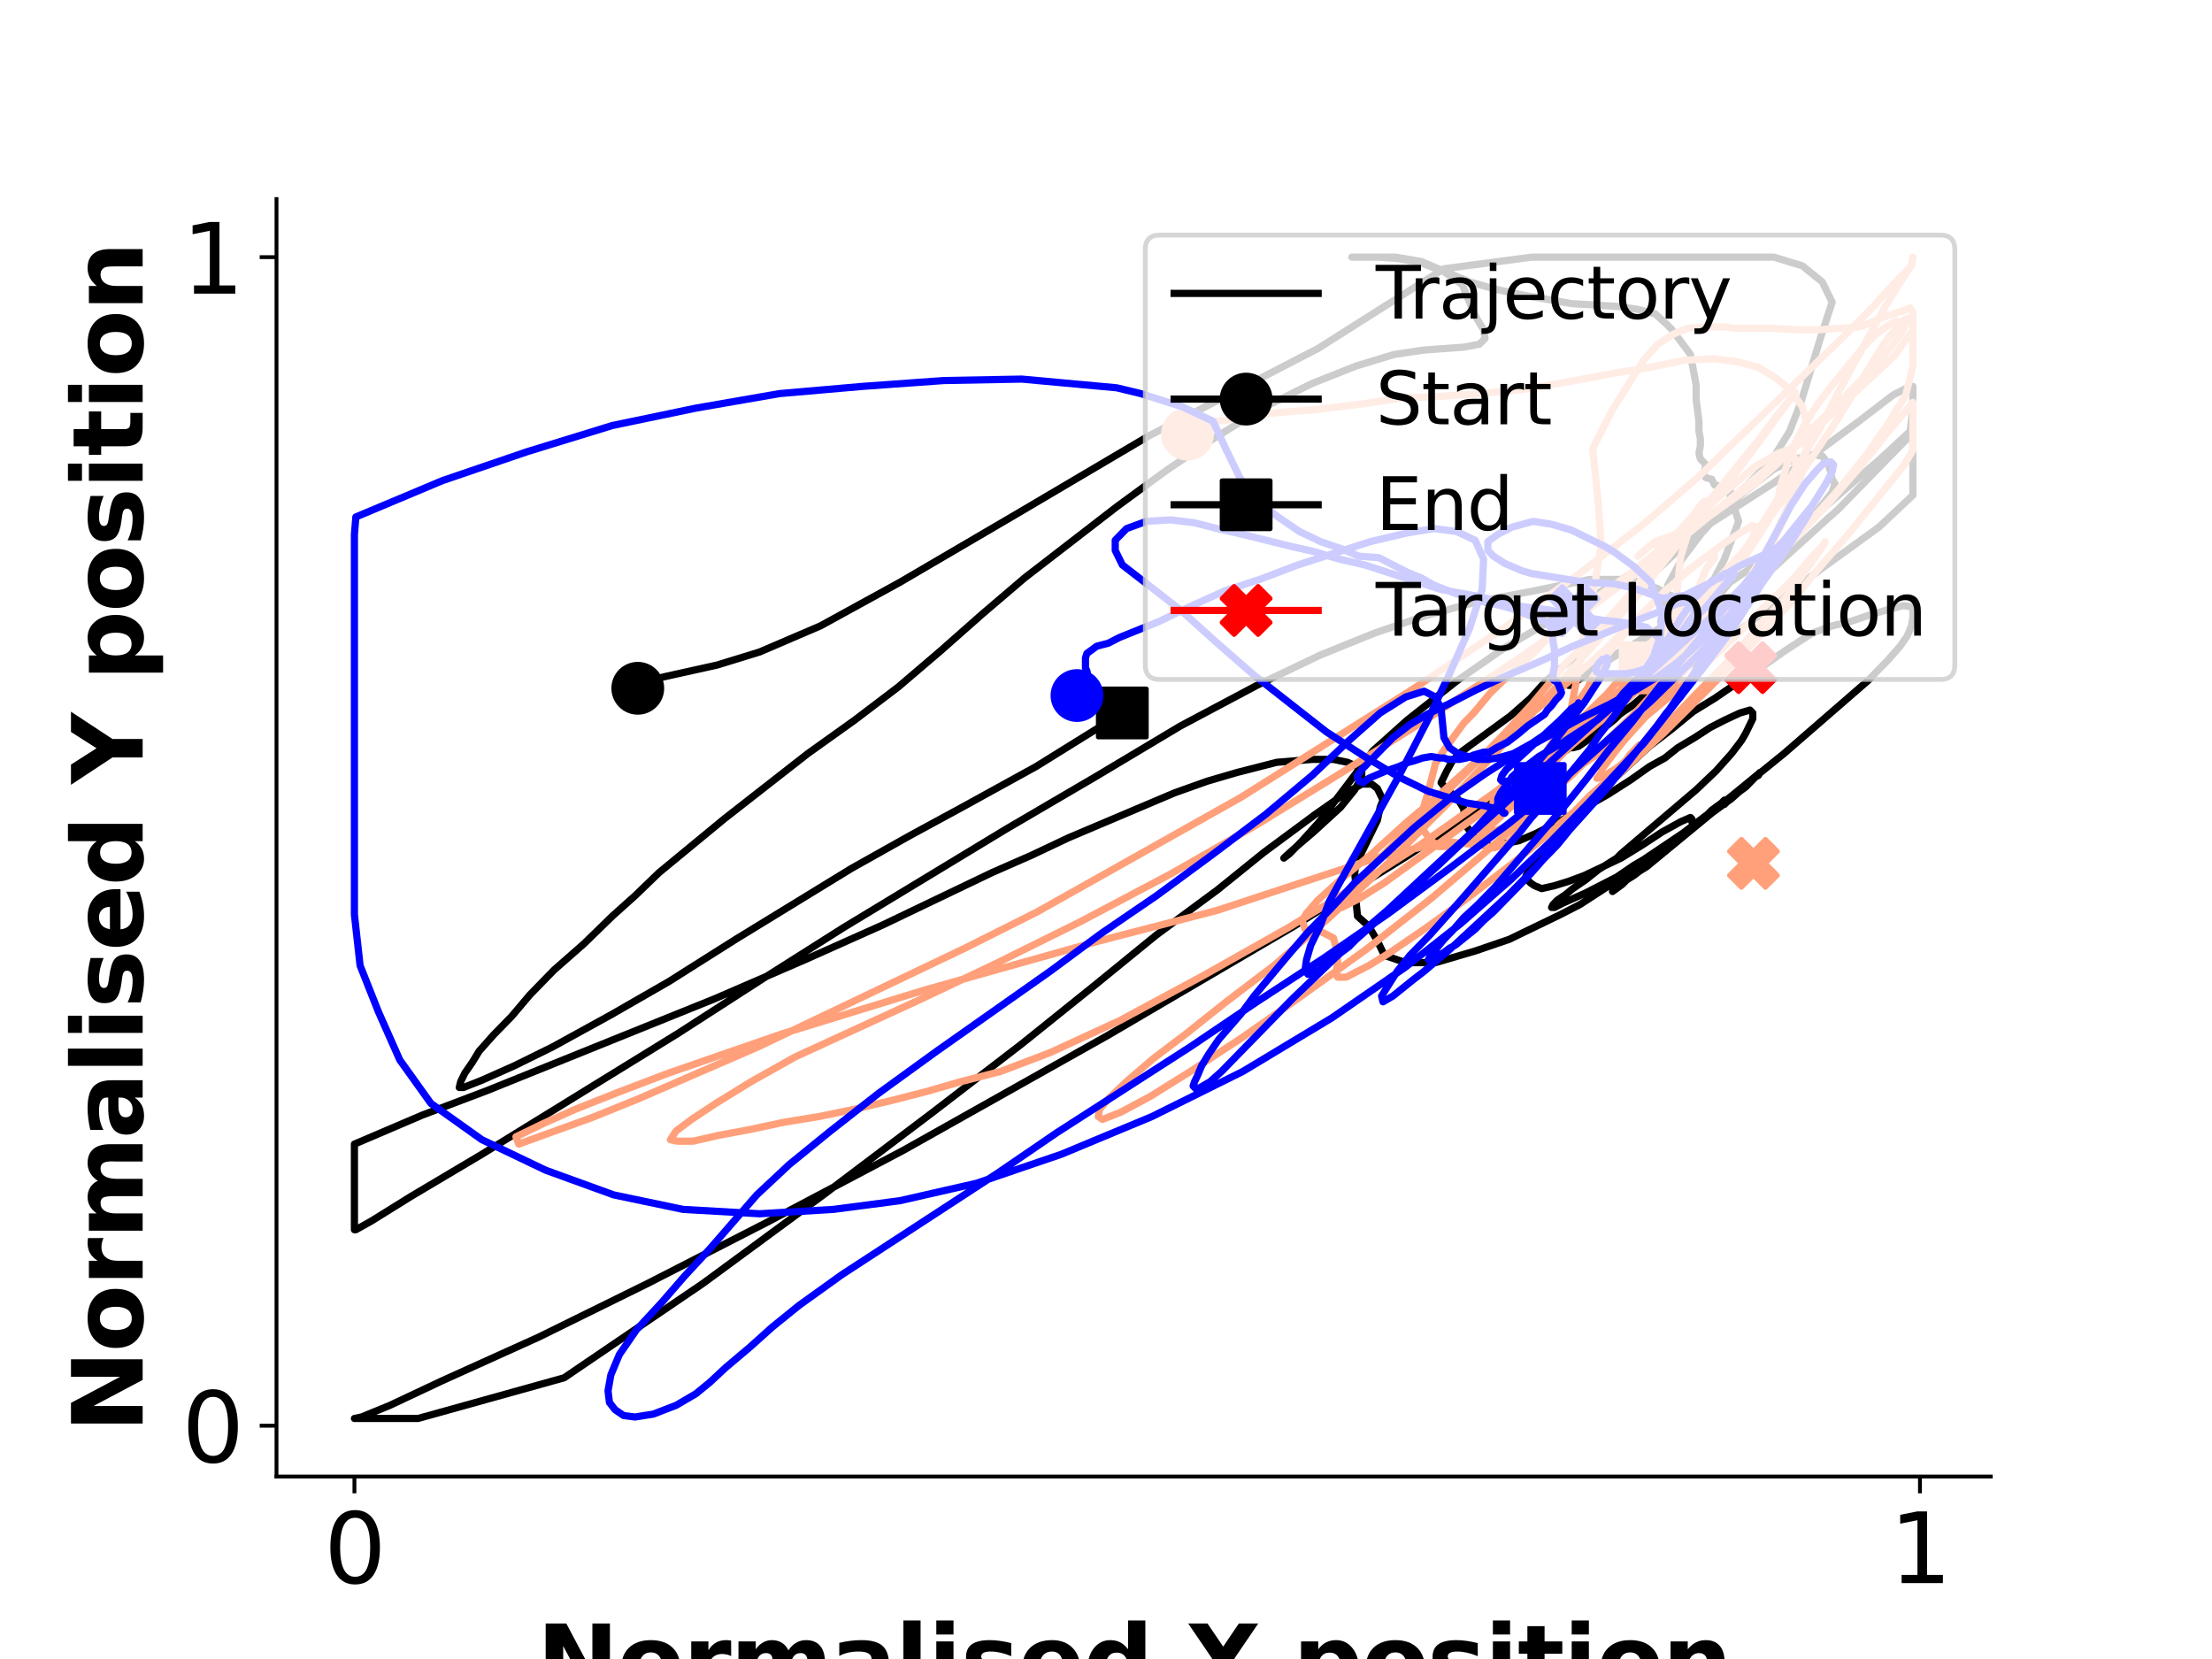 <?xml version="1.0" encoding="utf-8" standalone="no"?>
<!DOCTYPE svg PUBLIC "-//W3C//DTD SVG 1.1//EN"
  "http://www.w3.org/Graphics/SVG/1.1/DTD/svg11.dtd">
<svg xmlns:xlink="http://www.w3.org/1999/xlink" width="460.8pt" height="345.6pt" viewBox="0 0 460.8 345.6" xmlns="http://www.w3.org/2000/svg" version="1.1">
 <defs>
  <style type="text/css">*{stroke-linejoin: round; stroke-linecap: butt}</style>
 </defs>
 <g id="figure_1">
  <g id="patch_1">
   <path d="M 0 345.6 
L 460.8 345.6 
L 460.8 0 
L 0 0 
z
" style="fill: #ffffff"/>
  </g>
  <g id="axes_1">
   <g id="patch_2">
    <path d="M 57.6 307.584 
L 414.72 307.584 
L 414.72 41.472 
L 57.6 41.472 
z
" style="fill: #ffffff"/>
   </g>
   <g id="matplotlib.axis_1">
    <g id="xtick_1">
     <g id="line2d_1">
      <defs>
       <path id="m8040beadb5" d="M 0 0 
L 0 3.5 
" style="stroke: #000000; stroke-width: 0.8"/>
      </defs>
      <g>
       <use xlink:href="#m8040beadb5" x="73.833" y="307.584" style="stroke: #000000; stroke-width: 0.8"/>
      </g>
     </g>
     <g id="text_1">
      <!-- 0 -->
      <g transform="translate(67.47 329.781)scale(0.2 -0.2)">
       <defs>
        <path id="DejaVuSans-30" d="M 2034 4250 
Q 1547 4250 1301 3770 
Q 1056 3291 1056 2328 
Q 1056 1369 1301 889 
Q 1547 409 2034 409 
Q 2525 409 2770 889 
Q 3016 1369 3016 2328 
Q 3016 3291 2770 3770 
Q 2525 4250 2034 4250 
z
M 2034 4750 
Q 2819 4750 3233 4129 
Q 3647 3509 3647 2328 
Q 3647 1150 3233 529 
Q 2819 -91 2034 -91 
Q 1250 -91 836 529 
Q 422 1150 422 2328 
Q 422 3509 836 4129 
Q 1250 4750 2034 4750 
z
" transform="scale(0.016)"/>
       </defs>
       <use xlink:href="#DejaVuSans-30"/>
      </g>
     </g>
    </g>
    <g id="xtick_2">
     <g id="line2d_2">
      <g>
       <use xlink:href="#m8040beadb5" x="399.963" y="307.584" style="stroke: #000000; stroke-width: 0.8"/>
      </g>
     </g>
     <g id="text_2">
      <!-- 1 -->
      <g transform="translate(393.6 329.781)scale(0.2 -0.2)">
       <defs>
        <path id="DejaVuSans-31" d="M 794 531 
L 1825 531 
L 1825 4091 
L 703 3866 
L 703 4441 
L 1819 4666 
L 2450 4666 
L 2450 531 
L 3481 531 
L 3481 0 
L 794 0 
L 794 531 
z
" transform="scale(0.016)"/>
       </defs>
       <use xlink:href="#DejaVuSans-31"/>
      </g>
     </g>
    </g>
    <g id="text_3">
     <!-- Normalised X position -->
     <g transform="translate(111.796 353.137)scale(0.2 -0.2)">
      <defs>
       <path id="DejaVuSans-Bold-4e" d="M 588 4666 
L 1931 4666 
L 3628 1466 
L 3628 4666 
L 4769 4666 
L 4769 0 
L 3425 0 
L 1728 3200 
L 1728 0 
L 588 0 
L 588 4666 
z
" transform="scale(0.016)"/>
       <path id="DejaVuSans-Bold-6f" d="M 2203 2784 
Q 1831 2784 1636 2517 
Q 1441 2250 1441 1747 
Q 1441 1244 1636 976 
Q 1831 709 2203 709 
Q 2569 709 2762 976 
Q 2956 1244 2956 1747 
Q 2956 2250 2762 2517 
Q 2569 2784 2203 2784 
z
M 2203 3584 
Q 3106 3584 3614 3096 
Q 4122 2609 4122 1747 
Q 4122 884 3614 396 
Q 3106 -91 2203 -91 
Q 1297 -91 786 396 
Q 275 884 275 1747 
Q 275 2609 786 3096 
Q 1297 3584 2203 3584 
z
" transform="scale(0.016)"/>
       <path id="DejaVuSans-Bold-72" d="M 3138 2547 
Q 2991 2616 2845 2648 
Q 2700 2681 2553 2681 
Q 2122 2681 1889 2404 
Q 1656 2128 1656 1613 
L 1656 0 
L 538 0 
L 538 3500 
L 1656 3500 
L 1656 2925 
Q 1872 3269 2151 3426 
Q 2431 3584 2822 3584 
Q 2878 3584 2943 3579 
Q 3009 3575 3134 3559 
L 3138 2547 
z
" transform="scale(0.016)"/>
       <path id="DejaVuSans-Bold-6d" d="M 3781 2919 
Q 3994 3244 4286 3414 
Q 4578 3584 4928 3584 
Q 5531 3584 5847 3212 
Q 6163 2841 6163 2131 
L 6163 0 
L 5038 0 
L 5038 1825 
Q 5041 1866 5042 1909 
Q 5044 1953 5044 2034 
Q 5044 2406 4934 2573 
Q 4825 2741 4581 2741 
Q 4263 2741 4089 2478 
Q 3916 2216 3909 1719 
L 3909 0 
L 2784 0 
L 2784 1825 
Q 2784 2406 2684 2573 
Q 2584 2741 2328 2741 
Q 2006 2741 1831 2477 
Q 1656 2213 1656 1722 
L 1656 0 
L 531 0 
L 531 3500 
L 1656 3500 
L 1656 2988 
Q 1863 3284 2130 3434 
Q 2397 3584 2719 3584 
Q 3081 3584 3359 3409 
Q 3638 3234 3781 2919 
z
" transform="scale(0.016)"/>
       <path id="DejaVuSans-Bold-61" d="M 2106 1575 
Q 1756 1575 1579 1456 
Q 1403 1338 1403 1106 
Q 1403 894 1545 773 
Q 1688 653 1941 653 
Q 2256 653 2472 879 
Q 2688 1106 2688 1447 
L 2688 1575 
L 2106 1575 
z
M 3816 1997 
L 3816 0 
L 2688 0 
L 2688 519 
Q 2463 200 2181 54 
Q 1900 -91 1497 -91 
Q 953 -91 614 226 
Q 275 544 275 1050 
Q 275 1666 698 1953 
Q 1122 2241 2028 2241 
L 2688 2241 
L 2688 2328 
Q 2688 2594 2478 2717 
Q 2269 2841 1825 2841 
Q 1466 2841 1156 2769 
Q 847 2697 581 2553 
L 581 3406 
Q 941 3494 1303 3539 
Q 1666 3584 2028 3584 
Q 2975 3584 3395 3211 
Q 3816 2838 3816 1997 
z
" transform="scale(0.016)"/>
       <path id="DejaVuSans-Bold-6c" d="M 538 4863 
L 1656 4863 
L 1656 0 
L 538 0 
L 538 4863 
z
" transform="scale(0.016)"/>
       <path id="DejaVuSans-Bold-69" d="M 538 3500 
L 1656 3500 
L 1656 0 
L 538 0 
L 538 3500 
z
M 538 4863 
L 1656 4863 
L 1656 3950 
L 538 3950 
L 538 4863 
z
" transform="scale(0.016)"/>
       <path id="DejaVuSans-Bold-73" d="M 3272 3391 
L 3272 2541 
Q 2913 2691 2578 2766 
Q 2244 2841 1947 2841 
Q 1628 2841 1473 2761 
Q 1319 2681 1319 2516 
Q 1319 2381 1436 2309 
Q 1553 2238 1856 2203 
L 2053 2175 
Q 2913 2066 3209 1816 
Q 3506 1566 3506 1031 
Q 3506 472 3093 190 
Q 2681 -91 1863 -91 
Q 1516 -91 1145 -36 
Q 775 19 384 128 
L 384 978 
Q 719 816 1070 734 
Q 1422 653 1784 653 
Q 2113 653 2278 743 
Q 2444 834 2444 1013 
Q 2444 1163 2330 1236 
Q 2216 1309 1875 1350 
L 1678 1375 
Q 931 1469 631 1722 
Q 331 1975 331 2491 
Q 331 3047 712 3315 
Q 1094 3584 1881 3584 
Q 2191 3584 2531 3537 
Q 2872 3491 3272 3391 
z
" transform="scale(0.016)"/>
       <path id="DejaVuSans-Bold-65" d="M 4031 1759 
L 4031 1441 
L 1416 1441 
Q 1456 1047 1700 850 
Q 1944 653 2381 653 
Q 2734 653 3104 758 
Q 3475 863 3866 1075 
L 3866 213 
Q 3469 63 3072 -14 
Q 2675 -91 2278 -91 
Q 1328 -91 801 392 
Q 275 875 275 1747 
Q 275 2603 792 3093 
Q 1309 3584 2216 3584 
Q 3041 3584 3536 3087 
Q 4031 2591 4031 1759 
z
M 2881 2131 
Q 2881 2450 2695 2645 
Q 2509 2841 2209 2841 
Q 1884 2841 1681 2658 
Q 1478 2475 1428 2131 
L 2881 2131 
z
" transform="scale(0.016)"/>
       <path id="DejaVuSans-Bold-64" d="M 2919 2988 
L 2919 4863 
L 4044 4863 
L 4044 0 
L 2919 0 
L 2919 506 
Q 2688 197 2409 53 
Q 2131 -91 1766 -91 
Q 1119 -91 703 423 
Q 288 938 288 1747 
Q 288 2556 703 3070 
Q 1119 3584 1766 3584 
Q 2128 3584 2408 3439 
Q 2688 3294 2919 2988 
z
M 2181 722 
Q 2541 722 2730 984 
Q 2919 1247 2919 1747 
Q 2919 2247 2730 2509 
Q 2541 2772 2181 2772 
Q 1825 2772 1636 2509 
Q 1447 2247 1447 1747 
Q 1447 1247 1636 984 
Q 1825 722 2181 722 
z
" transform="scale(0.016)"/>
       <path id="DejaVuSans-Bold-20" transform="scale(0.016)"/>
       <path id="DejaVuSans-Bold-58" d="M 3188 2381 
L 4806 0 
L 3553 0 
L 2463 1594 
L 1381 0 
L 122 0 
L 1741 2381 
L 184 4666 
L 1441 4666 
L 2463 3163 
L 3481 4666 
L 4744 4666 
L 3188 2381 
z
" transform="scale(0.016)"/>
       <path id="DejaVuSans-Bold-70" d="M 1656 506 
L 1656 -1331 
L 538 -1331 
L 538 3500 
L 1656 3500 
L 1656 2988 
Q 1888 3294 2169 3439 
Q 2450 3584 2816 3584 
Q 3463 3584 3878 3070 
Q 4294 2556 4294 1747 
Q 4294 938 3878 423 
Q 3463 -91 2816 -91 
Q 2450 -91 2169 54 
Q 1888 200 1656 506 
z
M 2400 2772 
Q 2041 2772 1848 2508 
Q 1656 2244 1656 1747 
Q 1656 1250 1848 986 
Q 2041 722 2400 722 
Q 2759 722 2948 984 
Q 3138 1247 3138 1747 
Q 3138 2247 2948 2509 
Q 2759 2772 2400 2772 
z
" transform="scale(0.016)"/>
       <path id="DejaVuSans-Bold-74" d="M 1759 4494 
L 1759 3500 
L 2913 3500 
L 2913 2700 
L 1759 2700 
L 1759 1216 
Q 1759 972 1856 886 
Q 1953 800 2241 800 
L 2816 800 
L 2816 0 
L 1856 0 
Q 1194 0 917 276 
Q 641 553 641 1216 
L 641 2700 
L 84 2700 
L 84 3500 
L 641 3500 
L 641 4494 
L 1759 4494 
z
" transform="scale(0.016)"/>
       <path id="DejaVuSans-Bold-6e" d="M 4056 2131 
L 4056 0 
L 2931 0 
L 2931 347 
L 2931 1631 
Q 2931 2084 2911 2256 
Q 2891 2428 2841 2509 
Q 2775 2619 2662 2680 
Q 2550 2741 2406 2741 
Q 2056 2741 1856 2470 
Q 1656 2200 1656 1722 
L 1656 0 
L 538 0 
L 538 3500 
L 1656 3500 
L 1656 2988 
Q 1909 3294 2193 3439 
Q 2478 3584 2822 3584 
Q 3428 3584 3742 3212 
Q 4056 2841 4056 2131 
z
" transform="scale(0.016)"/>
      </defs>
      <use xlink:href="#DejaVuSans-Bold-4e"/>
      <use xlink:href="#DejaVuSans-Bold-6f" x="83.691"/>
      <use xlink:href="#DejaVuSans-Bold-72" x="152.393"/>
      <use xlink:href="#DejaVuSans-Bold-6d" x="201.709"/>
      <use xlink:href="#DejaVuSans-Bold-61" x="305.908"/>
      <use xlink:href="#DejaVuSans-Bold-6c" x="373.389"/>
      <use xlink:href="#DejaVuSans-Bold-69" x="407.666"/>
      <use xlink:href="#DejaVuSans-Bold-73" x="441.943"/>
      <use xlink:href="#DejaVuSans-Bold-65" x="501.465"/>
      <use xlink:href="#DejaVuSans-Bold-64" x="569.287"/>
      <use xlink:href="#DejaVuSans-Bold-20" x="640.869"/>
      <use xlink:href="#DejaVuSans-Bold-58" x="675.684"/>
      <use xlink:href="#DejaVuSans-Bold-20" x="752.783"/>
      <use xlink:href="#DejaVuSans-Bold-70" x="787.598"/>
      <use xlink:href="#DejaVuSans-Bold-6f" x="859.18"/>
      <use xlink:href="#DejaVuSans-Bold-73" x="927.881"/>
      <use xlink:href="#DejaVuSans-Bold-69" x="987.402"/>
      <use xlink:href="#DejaVuSans-Bold-74" x="1021.68"/>
      <use xlink:href="#DejaVuSans-Bold-69" x="1069.482"/>
      <use xlink:href="#DejaVuSans-Bold-6f" x="1103.76"/>
      <use xlink:href="#DejaVuSans-Bold-6e" x="1172.461"/>
     </g>
    </g>
   </g>
   <g id="matplotlib.axis_2">
    <g id="ytick_1">
     <g id="line2d_3">
      <defs>
       <path id="m518b19ffdc" d="M 0 0 
L -3.5 0 
" style="stroke: #000000; stroke-width: 0.8"/>
      </defs>
      <g>
       <use xlink:href="#m518b19ffdc" x="57.6" y="297" style="stroke: #000000; stroke-width: 0.8"/>
      </g>
     </g>
     <g id="text_4">
      <!-- 0 -->
      <g transform="translate(37.875 304.598)scale(0.2 -0.2)">
       <use xlink:href="#DejaVuSans-30"/>
      </g>
     </g>
    </g>
    <g id="ytick_2">
     <g id="line2d_4">
      <g>
       <use xlink:href="#m518b19ffdc" x="57.6" y="53.568" style="stroke: #000000; stroke-width: 0.8"/>
      </g>
     </g>
     <g id="text_5">
      <!-- 1 -->
      <g transform="translate(37.875 61.166)scale(0.2 -0.2)">
       <use xlink:href="#DejaVuSans-31"/>
      </g>
     </g>
    </g>
    <g id="text_6">
     <!-- Normalised Y position -->
     <g transform="translate(29.716 298.423)rotate(-90)scale(0.2 -0.2)">
      <defs>
       <path id="DejaVuSans-Bold-59" d="M -63 4666 
L 1253 4666 
L 2316 3003 
L 3378 4666 
L 4697 4666 
L 2919 1966 
L 2919 0 
L 1716 0 
L 1716 1966 
L -63 4666 
z
" transform="scale(0.016)"/>
      </defs>
      <use xlink:href="#DejaVuSans-Bold-4e"/>
      <use xlink:href="#DejaVuSans-Bold-6f" x="83.691"/>
      <use xlink:href="#DejaVuSans-Bold-72" x="152.393"/>
      <use xlink:href="#DejaVuSans-Bold-6d" x="201.709"/>
      <use xlink:href="#DejaVuSans-Bold-61" x="305.908"/>
      <use xlink:href="#DejaVuSans-Bold-6c" x="373.389"/>
      <use xlink:href="#DejaVuSans-Bold-69" x="407.666"/>
      <use xlink:href="#DejaVuSans-Bold-73" x="441.943"/>
      <use xlink:href="#DejaVuSans-Bold-65" x="501.465"/>
      <use xlink:href="#DejaVuSans-Bold-64" x="569.287"/>
      <use xlink:href="#DejaVuSans-Bold-20" x="640.869"/>
      <use xlink:href="#DejaVuSans-Bold-59" x="675.684"/>
      <use xlink:href="#DejaVuSans-Bold-20" x="748.096"/>
      <use xlink:href="#DejaVuSans-Bold-70" x="782.91"/>
      <use xlink:href="#DejaVuSans-Bold-6f" x="854.492"/>
      <use xlink:href="#DejaVuSans-Bold-73" x="923.193"/>
      <use xlink:href="#DejaVuSans-Bold-69" x="982.715"/>
      <use xlink:href="#DejaVuSans-Bold-74" x="1016.992"/>
      <use xlink:href="#DejaVuSans-Bold-69" x="1064.795"/>
      <use xlink:href="#DejaVuSans-Bold-6f" x="1099.072"/>
      <use xlink:href="#DejaVuSans-Bold-6e" x="1167.773"/>
     </g>
    </g>
   </g>
   <g id="line2d_5">
    <path d="M 132.861 143.381 
L 132.566 143.078 
L 133.451 142.776 
L 133.746 142.474 
L 133.451 142.171 
L 134.041 141.566 
L 132.861 141.566 
L 131.68 142.171 
L 130.795 142.171 
L 132.861 142.171 
L 134.927 141.869 
L 138.468 140.962 
L 149.389 138.542 
L 158.243 135.821 
L 170.934 130.378 
L 187.462 121.306 
L 212.254 106.79 
L 239.407 90.763 
L 274.528 72.619 
L 300.796 55.987 
L 319.094 53.568 
L 369.564 53.568 
L 375.466 55.382 
L 379.598 58.709 
L 381.664 62.942 
L 379.303 70.2 
L 375.171 83.808 
L 372.81 89.856 
L 369.268 95.602 
L 363.366 101.65 
L 357.168 107.395 
L 351.265 113.141 
L 345.067 118.886 
L 335.032 129.773 
L 328.834 136.123 
L 322.046 141.869 
L 318.799 145.498 
L 314.667 149.126 
L 304.337 156.686 
L 302.567 158.501 
L 301.386 160.618 
L 300.205 163.037 
L 301.386 164.549 
L 303.452 166.061 
L 304.928 168.48 
L 305.223 171.806 
L 308.174 175.738 
L 310.535 176.342 
L 316.438 175.133 
L 319.98 173.621 
L 324.702 171.202 
L 329.72 168.48 
L 335.032 165.456 
L 339.754 162.432 
L 343.591 159.71 
L 346.838 157.896 
L 349.494 155.779 
L 353.036 153.662 
L 356.282 151.546 
L 359.234 150.034 
L 362.48 148.522 
L 364.546 147.917 
L 365.136 148.522 
L 365.136 149.731 
L 363.661 152.755 
L 362.775 154.267 
L 360.709 156.989 
L 357.463 160.618 
L 353.331 164.549 
L 337.688 177.854 
L 336.508 179.064 
L 337.098 178.762 
L 336.803 178.762 
L 332.966 181.181 
L 330.31 183.298 
L 327.654 185.112 
L 326.178 186.322 
L 324.407 187.531 
L 323.522 188.438 
L 323.226 189.043 
L 323.817 189.043 
L 325.588 188.136 
L 330.31 186.019 
L 336.803 182.693 
L 340.345 180.274 
L 342.411 179.064 
L 352.74 172.109 
L 360.414 166.061 
L 366.317 161.222 
L 366.612 160.92 
L 366.612 160.92 
L 366.317 161.525 
L 365.727 161.827 
L 363.661 163.944 
L 361.595 165.456 
L 360.119 166.666 
L 358.053 168.178 
L 343.001 180.576 
L 341.525 181.483 
L 340.345 182.39 
L 338.869 183.298 
L 337.983 184.205 
L 335.917 185.717 
L 336.508 185.112 
L 342.115 180.576 
L 343.001 179.971 
L 343.591 179.366 
L 345.067 178.157 
L 346.247 176.947 
L 346.838 176.645 
L 348.018 175.738 
L 349.789 174.226 
L 350.675 173.621 
L 352.445 172.109 
L 355.692 169.69 
L 356.577 168.782 
L 358.643 167.27 
L 359.234 166.666 
L 359.234 166.968 
L 358.643 167.27 
L 358.348 167.875 
L 357.463 168.48 
L 360.414 166.363 
L 361.595 165.456 
L 358.938 167.573 
L 359.234 167.573 
L 360.119 166.666 
L 364.251 163.339 
L 363.07 164.246 
L 360.709 166.363 
L 354.511 170.899 
L 353.036 171.504 
L 352.445 171.202 
L 352.445 170.597 
L 352.15 170.294 
L 350.084 171.202 
L 346.247 173.318 
L 342.115 176.04 
L 337.688 178.762 
L 330.015 182.39 
L 326.768 183.6 
L 323.817 184.507 
L 321.16 185.112 
L 319.685 184.507 
L 318.799 183.902 
L 318.209 183.298 
L 317.914 182.39 
L 318.504 181.181 
L 319.685 179.669 
L 323.817 174.83 
L 329.424 169.085 
L 332.081 166.061 
L 343.591 155.477 
L 348.313 151.848 
L 352.74 148.219 
L 357.168 145.498 
L 362.48 141.869 
L 367.202 138.845 
L 371.925 135.518 
L 377.532 131.89 
L 381.664 130.378 
L 385.501 129.47 
L 389.928 127.958 
L 396.421 126.144 
L 398.487 126.446 
L 398.487 128.563 
L 398.192 130.378 
L 397.307 132.494 
L 395.831 134.611 
L 393.175 137.635 
L 389.043 141.869 
L 371.629 156.989 
L 360.414 166.061 
L 346.543 176.645 
L 337.983 182.693 
L 329.129 188.438 
L 324.997 190.555 
L 314.372 195.696 
L 307.289 198.115 
L 299.025 200.534 
L 292.827 200.534 
L 288.4 199.022 
L 286.924 195.998 
L 285.153 192.974 
L 282.792 190.858 
L 282.497 187.834 
L 282.497 184.81 
L 282.202 181.786 
L 282.497 179.971 
L 286.924 170.899 
L 287.514 168.178 
L 288.105 166.666 
L 286.924 164.246 
L 285.744 163.339 
L 283.678 163.339 
L 279.546 165.758 
L 273.938 169.69 
L 263.313 177.552 
L 253.573 185.414 
L 240.882 194.789 
L 227.896 205.373 
L 212.844 217.469 
L 193.955 231.984 
L 171.524 248.918 
L 146.437 267.365 
L 117.514 287.021 
L 87.114 295.488 
L 73.833 295.488 
L 73.833 295.488 
L 75.308 295.186 
L 81.211 292.766 
L 92.131 287.626 
L 112.201 278.554 
L 134.927 267.365 
L 159.719 254.664 
L 188.347 239.544 
L 230.847 215.654 
L 269.511 192.974 
L 293.417 178.157 
L 317.619 162.13 
L 340.935 146.405 
L 362.775 130.982 
L 379.303 118.584 
L 391.404 109.814 
L 398.487 103.162 
L 398.487 90.158 
L 382.845 106.186 
L 380.779 108 
L 359.824 127.051 
L 352.445 133.099 
L 340.64 143.078 
L 330.31 150.941 
L 325.883 154.57 
L 323.817 156.082 
L 322.931 156.989 
L 323.817 156.082 
L 330.015 150.638 
L 331.49 149.429 
L 340.64 141.566 
L 343.001 139.147 
L 350.379 132.494 
L 352.445 130.378 
L 356.282 126.144 
L 360.119 121.608 
L 361.89 118.886 
L 360.414 119.189 
L 359.234 119.794 
L 354.216 124.33 
L 346.543 130.378 
L 339.164 134.914 
L 327.063 142.776 
L 326.768 142.776 
L 327.358 142.171 
L 327.949 141.264 
L 332.081 138.542 
L 339.754 134.611 
L 346.543 130.68 
L 363.956 118.886 
L 374.581 110.419 
L 391.699 95.602 
L 397.897 89.856 
L 398.487 85.32 
L 398.487 80.482 
L 397.307 80.784 
L 394.355 82.296 
L 387.272 87.739 
L 378.713 94.09 
L 369.268 100.742 
L 342.411 117.979 
L 313.487 134.914 
L 303.452 141.869 
L 293.122 150.034 
L 286.039 156.384 
L 274.823 171.202 
L 271.282 175.133 
L 268.625 177.854 
L 267.445 178.762 
L 267.74 178.459 
L 270.101 176.342 
L 273.643 173.318 
L 279.251 168.178 
L 282.202 164.549 
L 283.678 161.827 
L 283.678 160.618 
L 282.792 159.71 
L 282.792 159.71 
L 280.726 158.803 
L 277.775 158.198 
L 273.348 158.198 
L 265.969 158.803 
L 257.705 160.92 
L 251.507 162.734 
L 244.719 165.154 
L 222.584 174.528 
L 214.91 178.157 
L 206.646 181.786 
L 183.92 192.672 
L 167.687 199.93 
L 148.798 208.094 
L 101.576 227.146 
L 87.999 232.286 
L 73.833 238.334 
L 73.833 256.176 
L 74.128 256.176 
L 77.374 254.362 
L 85.638 249.221 
L 100.395 240.451 
L 141.125 215.352 
L 159.423 203.558 
L 175.656 193.277 
L 209.597 172.714 
L 228.191 161.827 
L 245.9 151.243 
L 261.837 142.776 
L 275.119 136.426 
L 286.334 131.89 
L 296.959 128.261 
L 308.174 125.237 
L 319.39 123.12 
L 331.195 120.701 
L 339.459 120.701 
L 345.067 122.515 
L 349.199 124.632 
L 353.036 125.842 
L 355.397 127.354 
L 354.806 130.075 
L 353.626 132.797 
L 349.789 137.938 
L 347.428 140.357 
L 346.247 141.869 
L 343.886 143.683 
L 340.345 146.707 
L 337.393 148.824 
L 336.508 149.731 
L 335.032 150.941 
L 333.261 152.15 
L 330.605 154.267 
L 328.834 155.477 
L 327.654 155.779 
L 330.31 151.848 
L 331.786 150.336 
L 333.261 149.126 
L 335.032 147.312 
L 336.508 146.102 
L 337.983 144.288 
L 339.754 142.776 
L 341.82 140.659 
L 348.904 134.309 
L 359.234 125.842 
L 370.449 115.258 
L 376.057 109.512 
L 381.664 102.557 
L 382.255 100.742 
L 381.664 99.835 
L 381.369 98.323 
L 380.779 96.509 
L 379.598 94.997 
L 377.532 94.694 
L 373.991 95.602 
L 369.564 97.718 
L 363.661 102.254 
L 358.938 106.186 
L 354.511 111.024 
L 350.379 116.467 
L 347.428 121.91 
L 346.838 125.237 
L 345.952 129.47 
L 346.543 131.285 
L 346.543 133.402 
L 347.428 134.309 
L 348.609 134.006 
L 350.379 131.89 
L 354.216 126.144 
L 359.234 116.467 
L 362.185 108.605 
L 361.3 105.883 
L 360.414 104.069 
L 360.414 101.952 
L 358.643 101.347 
L 357.168 101.045 
L 356.577 99.835 
L 355.397 99.533 
L 354.806 98.928 
L 355.397 96.811 
L 354.216 95.602 
L 353.921 94.392 
L 354.216 92.88 
L 354.216 91.368 
L 353.921 89.856 
L 353.921 87.739 
L 353.331 83.203 
L 353.331 80.179 
L 352.15 73.829 
L 348.313 68.688 
L 347.133 67.478 
L 344.772 65.362 
L 341.23 64.454 
L 337.098 63.85 
L 327.358 63.245 
L 317.028 61.43 
L 311.421 60.221 
L 306.108 58.709 
L 296.074 54.475 
L 290.761 53.568 
L 281.612 53.568 
L 287.219 53.568 
L 291.351 53.87 
L 296.074 54.778 
L 300.796 56.592 
L 304.633 59.314 
L 306.108 62.942 
L 307.584 66.269 
L 309.06 68.688 
L 309.355 70.502 
L 308.174 71.712 
L 304.928 72.317 
L 296.664 72.922 
L 290.466 73.829 
L 282.497 76.248 
L 273.348 79.877 
L 263.608 84.715 
L 253.278 91.066 
L 242.948 98.021 
L 232.618 105.581 
L 213.434 120.398 
L 204.58 127.958 
L 196.021 135.518 
L 187.167 143.078 
L 178.017 150.034 
L 168.278 156.989 
L 150.864 170.597 
L 137.288 181.786 
L 132.271 186.624 
L 127.548 190.858 
L 121.645 196.603 
L 115.448 202.046 
L 110.43 207.187 
L 106.593 211.723 
L 102.756 215.654 
L 99.805 218.981 
L 98.329 221.4 
L 96.854 223.517 
L 95.968 225.331 
L 95.673 226.541 
L 96.559 226.541 
L 100.395 225.029 
L 107.184 222.005 
L 115.152 218.074 
L 127.253 211.421 
L 139.354 204.466 
L 153.226 195.696 
L 177.427 180.878 
L 189.823 173.923 
L 199.858 168.48 
L 215.795 159.71 
L 233.799 148.522 
L 233.799 148.522 
" clip-path="url(#pc29de26786)" style="fill: none; stroke: #000000; stroke-width: 1.5; stroke-linecap: square"/>
   </g>
   <g id="line2d_6">
    <path d="M 132.861 143.381 
" clip-path="url(#pc29de26786)" style="fill: none; stroke: #000000; stroke-width: 1.5; stroke-linecap: square"/>
    <defs>
     <path id="m964294b0e4" d="M 0 5 
C 1.326 5 2.598 4.473 3.536 3.536 
C 4.473 2.598 5 1.326 5 0 
C 5 -1.326 4.473 -2.598 3.536 -3.536 
C 2.598 -4.473 1.326 -5 0 -5 
C -1.326 -5 -2.598 -4.473 -3.536 -3.536 
C -4.473 -2.598 -5 -1.326 -5 0 
C -5 1.326 -4.473 2.598 -3.536 3.536 
C -2.598 4.473 -1.326 5 0 5 
z
" style="stroke: #000000"/>
    </defs>
    <g clip-path="url(#pc29de26786)">
     <use xlink:href="#m964294b0e4" x="132.861" y="143.381" style="stroke: #000000"/>
    </g>
   </g>
   <g id="line2d_7">
    <path d="M 233.799 148.522 
" clip-path="url(#pc29de26786)" style="fill: none; stroke: #000000; stroke-width: 1.5; stroke-linecap: square"/>
    <defs>
     <path id="m12ca90e2f9" d="M -5 5 
L 5 5 
L 5 -5 
L -5 -5 
z
" style="stroke: #000000; stroke-linejoin: miter"/>
    </defs>
    <g clip-path="url(#pc29de26786)">
     <use xlink:href="#m12ca90e2f9" x="233.799" y="148.522" style="stroke: #000000; stroke-linejoin: miter"/>
    </g>
   </g>
   <g id="line2d_8">
    <path d="M 247.375 90.461 
L 246.785 90.461 
L 246.49 90.763 
L 245.309 90.763 
L 245.309 90.763 
L 245.014 91.066 
L 244.719 91.066 
L 244.719 91.066 
L 245.014 90.763 
L 245.604 90.763 
L 246.49 90.158 
L 247.67 89.856 
L 248.851 89.251 
L 250.917 88.646 
L 253.573 87.739 
L 256.23 87.437 
L 260.362 86.53 
L 266.559 85.925 
L 274.233 85.32 
L 283.973 84.11 
L 292.237 82.901 
L 299.615 82.598 
L 308.469 81.994 
L 317.619 81.086 
L 326.473 79.574 
L 336.213 77.76 
L 343.591 76.55 
L 350.97 75.038 
L 356.872 74.736 
L 361.89 75.341 
L 366.317 76.55 
L 369.859 78.667 
L 372.81 81.086 
L 375.466 84.715 
L 376.647 89.554 
L 376.057 95.904 
L 374.286 102.557 
L 370.744 110.117 
L 367.202 117.374 
L 362.185 124.632 
L 358.053 130.075 
L 354.806 134.914 
L 350.379 140.357 
L 342.411 149.731 
L 338.574 153.965 
L 337.098 155.779 
L 333.852 160.013 
L 333.556 160.92 
L 332.671 162.13 
L 334.147 161.827 
L 335.327 160.92 
L 336.803 160.013 
L 337.983 159.106 
L 338.869 158.198 
L 339.459 157.291 
L 341.525 155.174 
L 341.525 155.477 
L 340.345 156.686 
L 340.049 157.291 
L 338.574 158.803 
L 337.393 160.315 
L 335.917 161.827 
L 335.032 163.037 
L 333.852 163.944 
L 331.195 166.666 
L 329.424 167.875 
L 327.949 169.387 
L 324.702 172.109 
L 324.702 172.109 
L 324.407 172.109 
L 324.407 172.109 
L 324.997 171.504 
L 327.949 169.085 
L 331.195 165.758 
L 337.393 160.315 
L 340.935 156.989 
L 346.838 151.243 
L 359.234 138.542 
L 362.775 134.611 
L 367.498 129.168 
L 370.449 126.144 
L 373.4 122.818 
L 380.189 113.141 
L 380.189 112.838 
L 379.893 113.443 
L 377.827 115.56 
L 373.991 120.096 
L 371.039 123.12 
L 367.498 126.446 
L 362.775 131.285 
L 355.102 138.542 
L 347.723 145.195 
L 339.754 151.848 
L 332.081 157.594 
L 323.226 163.642 
L 317.324 166.363 
L 313.192 167.875 
L 310.831 168.178 
L 311.126 166.666 
L 313.782 163.944 
L 314.667 163.339 
L 317.324 160.92 
L 322.341 156.686 
L 325.588 153.662 
L 329.72 149.429 
L 334.737 144.59 
L 339.164 139.45 
L 342.706 135.518 
L 345.362 132.192 
L 349.199 128.261 
L 351.855 125.237 
L 353.921 122.213 
L 355.397 118.584 
L 357.168 116.165 
L 357.168 115.56 
L 356.872 115.258 
L 355.102 116.165 
L 351.56 118.886 
L 345.952 124.027 
L 334.147 135.518 
L 321.751 146.405 
L 314.667 152.15 
L 299.615 165.758 
L 293.122 171.202 
L 285.448 178.157 
L 279.546 182.995 
L 274.528 187.531 
L 272.167 190.253 
L 271.282 191.765 
L 271.872 193.579 
L 275.414 194.184 
L 277.775 195.394 
L 278.365 197.51 
L 278.66 200.232 
L 278.365 202.349 
L 278.66 203.558 
L 280.431 203.558 
L 285.153 201.139 
L 289.58 198.418 
L 296.664 193.579 
L 305.518 187.229 
L 314.963 179.971 
L 325.292 171.504 
L 335.622 162.734 
L 346.543 152.755 
L 356.282 143.078 
L 364.841 134.309 
L 372.515 126.144 
L 379.008 118.282 
L 385.501 110.722 
L 396.716 96.811 
L 398.487 93.787 
L 398.487 83.808 
L 398.192 84.11 
L 397.012 85.622 
L 393.175 90.158 
L 387.862 96.811 
L 381.074 104.674 
L 372.515 113.746 
L 362.775 123.725 
L 351.56 134.611 
L 339.164 145.498 
L 326.768 155.779 
L 315.848 164.246 
L 305.518 171.504 
L 288.4 183.902 
L 283.087 187.229 
L 279.546 189.043 
L 278.955 188.438 
L 281.316 185.112 
L 291.942 174.226 
L 307.584 158.803 
L 313.192 153.058 
L 319.094 146.707 
L 325.883 138.542 
L 331.786 132.494 
L 338.279 125.237 
L 344.477 117.677 
L 350.379 110.722 
L 356.282 104.069 
L 359.234 100.44 
L 367.498 90.158 
L 370.154 86.53 
L 373.695 82.296 
L 373.991 81.691 
L 373.695 81.994 
L 372.515 83.808 
L 370.449 86.53 
L 365.432 93.485 
L 355.397 106.488 
L 348.313 114.955 
L 340.64 124.632 
L 322.636 144.893 
L 312.011 156.384 
L 301.681 167.27 
L 289.285 179.669 
L 276.889 191.16 
L 265.379 201.139 
L 255.049 209.002 
L 247.08 215.352 
L 240.292 220.493 
L 234.979 225.029 
L 231.143 228.658 
L 229.077 231.077 
L 228.781 232.589 
L 229.667 233.194 
L 233.504 231.682 
L 239.702 228.355 
L 247.966 223.214 
L 258.591 216.259 
L 270.691 207.792 
L 284.563 197.813 
L 298.435 186.926 
L 312.601 174.83 
L 327.358 161.525 
L 340.345 148.824 
L 350.084 138.24 
L 358.053 128.866 
L 364.251 120.701 
L 369.268 112.536 
L 372.515 105.278 
L 374.286 99.23 
L 373.991 95.904 
L 373.4 94.09 
L 372.22 93.787 
L 370.449 94.392 
L 365.727 97.114 
L 359.234 102.557 
L 351.265 109.512 
L 347.428 113.141 
L 339.164 119.794 
L 331.49 125.237 
L 327.358 128.563 
L 322.931 132.494 
L 319.094 136.426 
L 314.963 140.054 
L 310.535 144.288 
L 306.994 148.522 
L 304.928 150.638 
L 300.501 156.686 
L 299.025 159.106 
L 297.549 164.851 
L 296.369 168.782 
L 296.369 172.714 
L 297.844 174.83 
L 299.615 176.342 
L 302.567 176.342 
L 306.403 175.133 
L 314.667 171.806 
L 316.438 172.411 
L 315.258 174.528 
L 314.077 175.738 
L 311.126 176.645 
L 308.469 176.04 
L 302.271 175.435 
L 299.32 175.738 
L 287.514 178.459 
L 253.573 189.648 
L 229.077 195.998 
L 207.531 202.046 
L 192.479 206.28 
L 162.965 215.352 
L 139.354 223.517 
L 129.024 227.448 
L 119.875 231.077 
L 113.086 234.101 
L 107.479 236.822 
L 108.069 238.334 
L 123.121 232.891 
L 132.861 228.96 
L 157.948 218.074 
L 201.038 197.51 
L 216.09 189.95 
L 258.591 166.061 
L 294.598 143.381 
L 313.487 130.68 
L 329.424 119.189 
L 342.706 108.907 
L 353.921 99.23 
L 384.911 69.293 
L 390.518 63.547 
L 394.65 59.011 
L 398.192 55.382 
L 398.487 53.568 
L 398.487 54.173 
L 397.897 55.685 
L 395.536 59.314 
L 392.584 64.152 
L 383.14 81.389 
L 379.303 88.949 
L 368.383 107.093 
L 362.775 115.56 
L 355.692 125.237 
L 354.216 128.866 
L 357.168 127.354 
L 365.136 121.003 
L 374.581 111.326 
L 382.255 102.859 
L 388.157 95.602 
L 392.88 88.949 
L 397.012 82.296 
L 398.487 76.248 
L 398.487 66.571 
L 397.602 66.269 
L 396.716 66.571 
L 393.47 70.2 
L 392.584 71.41 
L 382.55 87.739 
L 372.81 102.254 
L 367.793 108.907 
L 363.07 114.955 
L 357.463 121.003 
L 351.855 126.749 
L 342.115 137.333 
L 341.23 138.542 
L 344.181 135.518 
L 346.247 132.494 
L 348.018 129.47 
L 348.904 126.749 
L 349.199 124.632 
L 350.084 116.165 
L 351.56 111.326 
L 351.855 109.21 
L 353.921 105.581 
L 355.102 104.371 
L 354.511 105.278 
L 348.609 111.931 
L 345.657 113.141 
L 343.591 113.746 
L 341.23 115.862 
L 344.772 112.838 
L 348.904 111.326 
L 356.282 107.395 
L 366.022 100.44 
L 378.713 88.949 
L 394.65 74.131 
L 398.487 68.688 
L 398.487 65.059 
L 397.897 64.152 
L 396.421 64.757 
L 392.584 65.966 
L 387.567 68.083 
L 379.008 68.688 
L 373.991 68.688 
L 369.268 68.386 
L 361.3 68.386 
L 359.234 68.083 
L 355.102 68.083 
L 351.56 68.386 
L 348.609 69.595 
L 345.362 71.712 
L 342.411 75.038 
L 335.917 85.32 
L 331.786 93.485 
L 332.966 104.976 
L 333.556 113.443 
L 332.081 122.515 
L 330.015 131.285 
L 328.834 139.45 
L 327.358 147.312 
L 326.473 150.941 
L 324.112 156.989 
L 319.685 162.734 
L 314.667 168.178 
L 308.469 173.923 
L 308.469 173.621 
L 314.077 167.875 
L 317.914 164.246 
L 322.341 160.315 
L 326.768 155.779 
L 331.195 151.546 
L 333.261 149.731 
L 337.393 145.498 
L 340.64 142.474 
L 343.296 139.45 
L 345.362 137.635 
L 347.723 135.216 
L 344.477 138.542 
L 341.82 141.566 
L 328.539 154.267 
L 323.817 158.501 
L 320.865 160.315 
L 320.865 159.106 
L 322.046 156.686 
L 324.407 153.058 
L 327.063 149.429 
L 328.834 146.102 
L 330.9 143.078 
L 331.49 141.566 
L 334.737 136.426 
L 340.345 129.773 
L 346.838 123.12 
L 350.675 119.794 
L 354.806 116.467 
L 359.234 113.141 
L 362.48 111.024 
L 365.136 109.512 
L 366.022 109.814 
L 364.841 112.536 
L 361.3 117.374 
L 353.331 127.051 
L 340.049 141.264 
L 330.605 150.638 
L 328.539 153.058 
L 321.751 159.408 
L 318.504 163.339 
L 316.438 165.456 
L 314.667 167.875 
L 311.421 171.202 
L 310.831 171.504 
L 310.535 171.202 
L 310.535 170.597 
L 311.126 168.782 
L 314.372 164.246 
L 317.028 162.13 
L 324.997 156.686 
L 328.244 153.965 
L 331.786 150.638 
L 335.622 147.312 
L 337.688 145.195 
L 341.525 141.566 
L 344.477 138.24 
L 347.428 135.216 
L 350.675 131.587 
L 354.511 127.656 
L 360.119 120.701 
L 362.185 117.979 
L 368.088 108.907 
L 369.564 106.186 
L 370.449 104.069 
L 370.744 101.952 
L 371.334 99.835 
L 373.105 94.09 
L 374.581 91.066 
L 376.352 87.739 
L 378.713 84.11 
L 381.959 79.877 
L 388.157 72.317 
L 390.518 69.898 
L 392.88 68.083 
L 394.946 66.874 
L 397.012 67.478 
L 396.126 69.293 
L 393.47 72.922 
L 389.043 77.76 
L 382.255 84.715 
L 373.695 92.88 
L 362.48 102.254 
L 348.904 113.443 
L 333.556 124.934 
L 316.143 137.333 
L 297.844 149.429 
L 279.546 160.92 
L 261.837 171.806 
L 243.834 182.088 
L 224.945 192.067 
L 207.236 200.837 
L 191.299 208.397 
L 165.621 220.19 
L 156.472 225.331 
L 149.094 229.867 
L 144.076 233.194 
L 140.83 235.613 
L 139.649 237.427 
L 141.125 237.73 
L 144.371 237.73 
L 149.684 236.52 
L 156.177 235.31 
L 163.26 233.798 
L 170.639 232.589 
L 178.017 231.077 
L 185.691 229.262 
L 192.774 227.448 
L 200.153 225.331 
L 208.417 223.214 
L 218.747 219.283 
L 233.209 212.63 
L 250.622 203.256 
L 268.33 193.277 
L 277.775 187.531 
L 295.778 176.04 
L 310.831 165.456 
L 328.244 152.453 
L 333.261 148.522 
L 338.279 144.288 
L 344.477 138.542 
L 343.886 139.147 
L 342.706 140.054 
L 342.115 140.659 
L 342.115 140.054 
L 342.411 138.845 
L 343.296 137.635 
L 344.181 135.821 
L 346.247 132.192 
L 346.838 131.587 
L 347.133 131.89 
L 346.543 133.402 
L 342.706 139.147 
L 342.706 139.147 
" clip-path="url(#pc29de26786)" style="fill: none; stroke: #ffa07a; stroke-width: 1.5; stroke-linecap: square"/>
   </g>
   <g id="line2d_9">
    <path d="M 247.375 90.461 
" clip-path="url(#pc29de26786)" style="fill: none; stroke: #ffa07a; stroke-width: 1.5; stroke-linecap: square"/>
    <defs>
     <path id="m065b8d94b5" d="M 0 5 
C 1.326 5 2.598 4.473 3.536 3.536 
C 4.473 2.598 5 1.326 5 0 
C 5 -1.326 4.473 -2.598 3.536 -3.536 
C 2.598 -4.473 1.326 -5 0 -5 
C -1.326 -5 -2.598 -4.473 -3.536 -3.536 
C -4.473 -2.598 -5 -1.326 -5 0 
C -5 1.326 -4.473 2.598 -3.536 3.536 
C -2.598 4.473 -1.326 5 0 5 
z
" style="stroke: #ffa07a"/>
    </defs>
    <g clip-path="url(#pc29de26786)">
     <use xlink:href="#m065b8d94b5" x="247.375" y="90.461" style="fill: #ffa07a; stroke: #ffa07a"/>
    </g>
   </g>
   <g id="line2d_10">
    <path d="M 342.706 139.147 
" clip-path="url(#pc29de26786)" style="fill: none; stroke: #ffa07a; stroke-width: 1.5; stroke-linecap: square"/>
    <defs>
     <path id="m6eaf4b6945" d="M -5 5 
L 5 5 
L 5 -5 
L -5 -5 
z
" style="stroke: #ffa07a; stroke-linejoin: miter"/>
    </defs>
    <g clip-path="url(#pc29de26786)">
     <use xlink:href="#m6eaf4b6945" x="342.706" y="139.147" style="fill: #ffa07a; stroke: #ffa07a; stroke-linejoin: miter"/>
    </g>
   </g>
   <g id="line2d_11">
    <path d="M 224.354 144.893 
L 226.125 143.078 
L 226.716 142.171 
L 226.716 141.264 
L 226.42 139.752 
L 226.125 139.147 
L 226.125 137.03 
L 226.42 136.123 
L 228.486 134.611 
L 230.847 134.006 
L 233.209 132.797 
L 241.473 129.47 
L 247.08 126.749 
L 255.049 123.12 
L 262.428 120.701 
L 270.396 117.677 
L 285.448 112.838 
L 293.122 111.024 
L 298.73 110.117 
L 303.452 110.722 
L 307.289 112.536 
L 309.06 116.467 
L 308.765 122.818 
L 306.108 130.982 
L 301.976 140.357 
L 297.254 150.336 
L 291.646 161.222 
L 276.889 187.834 
L 275.119 192.672 
L 273.053 196.906 
L 272.167 199.93 
L 271.872 202.046 
L 272.462 202.954 
L 274.823 202.046 
L 277.775 199.627 
L 281.021 197.208 
L 285.448 192.672 
L 288.99 189.648 
L 301.681 177.854 
L 301.681 177.854 
L 303.747 176.04 
L 307.289 172.714 
L 313.192 166.363 
L 313.192 166.363 
L 319.094 160.315 
L 322.341 156.384 
L 330.015 146.405 
L 333.556 140.962 
L 334.737 138.542 
L 335.032 137.333 
L 334.737 137.03 
L 334.147 137.635 
L 333.852 137.333 
L 332.966 138.24 
L 332.376 139.45 
L 332.671 140.054 
L 333.556 140.357 
L 338.574 140.357 
L 340.345 140.054 
L 342.411 139.45 
L 344.477 138.24 
L 346.247 136.728 
L 347.133 135.216 
L 346.838 133.704 
L 345.067 132.494 
L 343.001 130.68 
L 338.869 129.773 
L 333.556 129.168 
L 328.244 128.261 
L 322.636 127.051 
L 315.553 126.144 
L 308.469 124.33 
L 300.205 122.818 
L 284.268 117.677 
L 278.955 116.467 
L 273.938 114.955 
L 268.625 113.746 
L 258.886 111.326 
L 253.573 110.117 
L 248.851 108.907 
L 243.834 108.302 
L 238.816 108.605 
L 234.684 110.117 
L 232.323 112.536 
L 232.323 114.653 
L 233.799 117.677 
L 245.9 127.051 
L 253.278 133.704 
L 261.247 140.659 
L 276.299 152.453 
L 284.268 157.594 
L 291.351 161.827 
L 297.549 164.851 
L 305.518 167.27 
L 309.355 167.875 
L 312.601 168.782 
L 313.192 169.387 
L 313.487 169.387 
L 313.192 169.387 
L 312.897 168.782 
L 312.306 168.48 
L 312.011 167.875 
L 312.011 166.363 
L 312.601 165.154 
L 313.487 163.944 
L 314.077 163.339 
L 314.963 161.827 
L 317.028 160.013 
L 318.209 159.408 
L 320.57 157.594 
L 325.292 154.872 
L 327.063 153.662 
L 332.671 150.034 
L 338.574 144.893 
L 341.82 140.962 
L 344.477 136.728 
L 345.952 132.192 
L 346.247 127.656 
L 343.886 121.306 
L 340.345 117.979 
L 336.213 114.955 
L 334.147 113.746 
L 327.358 110.419 
L 323.226 109.21 
L 319.39 108.605 
L 314.963 109.814 
L 312.011 111.326 
L 309.945 112.838 
L 309.945 114.653 
L 311.126 115.862 
L 313.487 117.374 
L 317.028 118.886 
L 319.094 119.491 
L 330.31 121.306 
L 336.213 121.608 
L 340.345 122.515 
L 346.247 124.632 
L 350.97 124.027 
L 352.74 123.12 
L 356.577 121.306 
L 359.234 119.491 
L 360.709 119.189 
L 361.3 119.491 
L 361.004 120.096 
L 359.234 121.91 
L 355.397 126.446 
L 352.74 129.168 
L 350.084 132.192 
L 348.313 133.704 
L 343.591 138.845 
L 338.279 144.288 
L 335.622 147.614 
L 335.622 147.614 
L 343.001 140.054 
L 349.199 133.099 
L 352.74 128.261 
L 353.036 127.051 
L 353.036 125.842 
L 351.855 125.237 
L 349.199 125.842 
L 345.067 127.656 
L 340.345 129.47 
L 327.654 134.611 
L 321.16 137.635 
L 314.077 140.659 
L 307.584 143.683 
L 301.681 146.707 
L 297.254 148.824 
L 293.712 150.941 
L 290.171 153.662 
L 283.678 160.315 
L 282.792 161.525 
L 282.792 162.13 
L 283.087 162.432 
L 283.087 162.734 
L 283.973 163.037 
L 285.153 162.13 
L 288.695 160.618 
L 291.351 159.71 
L 293.417 158.803 
L 294.598 158.501 
L 296.369 157.896 
L 298.14 157.594 
L 299.91 157.896 
L 300.796 157.896 
L 301.681 158.198 
L 304.042 158.198 
L 305.518 157.896 
L 306.994 157.291 
L 309.06 156.686 
L 310.24 156.686 
L 311.716 155.779 
L 314.077 154.57 
L 316.438 152.755 
L 318.209 151.243 
L 321.751 148.824 
L 322.341 147.917 
L 323.226 147.01 
L 324.112 145.8 
L 324.997 144.893 
L 325.292 144.288 
L 324.702 142.776 
L 324.407 142.171 
L 323.522 141.566 
L 323.522 140.357 
L 323.817 138.845 
L 323.817 135.216 
L 323.522 133.704 
L 323.522 131.89 
L 322.931 130.68 
L 322.046 129.47 
L 317.914 127.958 
L 315.848 127.051 
L 312.601 126.144 
L 309.65 125.539 
L 303.452 123.725 
L 298.73 121.91 
L 296.074 120.398 
L 293.122 119.189 
L 287.219 116.165 
L 283.087 115.862 
L 279.546 114.35 
L 275.119 112.838 
L 270.691 110.722 
L 266.264 107.698 
L 261.837 104.371 
L 258.296 99.533 
L 255.344 93.485 
L 252.688 87.739 
L 246.195 84.715 
L 237.636 81.994 
L 232.618 80.784 
L 212.844 78.97 
L 196.611 79.272 
L 179.788 80.482 
L 162.375 81.994 
L 144.962 85.018 
L 127.548 88.646 
L 109.84 94.09 
L 92.131 100.138 
L 74.128 107.698 
L 73.833 111.326 
L 73.833 190.555 
L 75.013 201.139 
L 78.85 210.816 
L 83.277 220.795 
L 89.77 229.867 
L 100.395 237.427 
L 113.677 243.778 
L 127.843 248.918 
L 142.305 251.942 
L 158.243 252.85 
L 173.59 251.942 
L 187.462 250.128 
L 203.399 246.499 
L 221.108 240.451 
L 239.997 232.589 
L 258.886 223.214 
L 277.48 212.026 
L 292.827 201.442 
L 304.337 192.37 
L 314.667 183.298 
L 323.226 175.133 
L 330.9 167.27 
L 342.411 154.872 
L 354.806 139.147 
L 360.709 131.285 
L 367.793 120.398 
L 366.612 122.213 
L 366.022 122.818 
L 363.956 125.842 
L 363.366 127.051 
L 361.595 129.168 
L 357.758 134.914 
L 353.921 139.752 
L 350.084 145.195 
L 347.133 148.522 
L 344.477 152.15 
L 341.23 156.082 
L 338.279 160.013 
L 334.147 164.549 
L 330.9 168.48 
L 327.358 172.411 
L 324.407 176.04 
L 321.456 179.064 
L 318.799 182.088 
L 311.126 189.95 
L 309.06 191.765 
L 307.289 193.579 
L 303.157 196.906 
L 301.976 197.51 
L 300.796 198.418 
L 298.435 199.627 
L 297.549 199.93 
L 297.844 199.325 
L 300.796 195.696 
L 302.567 193.882 
L 304.928 191.16 
L 307.879 188.438 
L 311.421 184.81 
L 326.473 167.27 
L 330.605 162.13 
L 335.032 156.384 
L 340.049 150.336 
L 345.657 143.078 
L 366.022 118.584 
L 368.973 115.862 
L 377.532 105.278 
L 380.189 101.045 
L 381.664 98.323 
L 381.959 96.811 
L 381.369 96.206 
L 379.893 96.509 
L 378.418 98.021 
L 376.057 100.742 
L 373.105 105.278 
L 366.907 116.77 
L 362.775 124.027 
L 357.758 132.494 
L 352.445 140.962 
L 346.838 149.126 
L 334.737 164.246 
L 320.865 179.669 
L 314.372 186.322 
L 301.976 197.813 
L 296.664 202.349 
L 294.303 204.163 
L 290.171 207.49 
L 288.105 208.699 
L 287.81 207.49 
L 291.056 202.349 
L 293.712 199.022 
L 297.844 194.789 
L 304.042 187.834 
L 316.438 173.621 
L 318.799 170.597 
L 326.473 161.827 
L 331.195 156.082 
L 332.966 153.36 
L 336.508 148.824 
L 340.345 143.381 
L 345.657 136.123 
L 350.084 128.866 
L 353.036 124.632 
L 356.577 121.003 
L 358.348 120.398 
L 362.185 117.979 
L 367.498 115.56 
L 373.4 112.234 
L 373.4 112.536 
L 371.925 114.048 
L 362.775 122.818 
L 347.133 137.03 
L 339.459 143.986 
L 330.9 151.546 
L 307.289 173.016 
L 299.615 180.274 
L 284.563 193.882 
L 278.365 199.325 
L 269.216 208.094 
L 254.459 223.214 
L 252.098 225.331 
L 250.032 226.541 
L 249.146 226.843 
L 248.556 226.238 
L 248.851 225.331 
L 249.441 224.122 
L 250.327 222.005 
L 251.802 219.586 
L 253.868 216.562 
L 258.591 211.118 
L 261.247 207.49 
L 268.33 199.022 
L 272.462 194.184 
L 277.185 189.346 
L 282.202 183.902 
L 294.598 172.411 
L 301.976 166.363 
L 309.355 161.222 
L 316.438 156.686 
L 329.72 149.429 
L 335.327 146.707 
L 340.345 143.986 
L 345.362 140.962 
L 349.494 137.938 
L 357.463 130.982 
L 360.709 127.656 
L 366.317 121.306 
L 368.678 118.282 
L 370.744 115.862 
L 372.81 113.141 
L 376.942 106.79 
L 374.286 111.024 
L 372.22 114.35 
L 366.317 122.515 
L 357.463 132.797 
L 343.886 146.102 
L 325.292 162.734 
L 314.372 171.504 
L 301.976 180.878 
L 289.285 190.253 
L 275.709 199.627 
L 261.837 208.699 
L 247.966 218.074 
L 220.222 235.915 
L 207.827 244.382 
L 175.361 265.55 
L 166.507 271.901 
L 160.899 276.437 
L 156.177 280.67 
L 151.16 284.904 
L 147.913 287.928 
L 144.962 290.347 
L 140.83 292.766 
L 136.107 294.581 
L 132.271 295.186 
L 129.909 294.883 
L 128.139 293.674 
L 126.958 292.162 
L 126.663 289.742 
L 127.253 286.416 
L 129.024 282.182 
L 132.566 277.042 
L 137.878 271.296 
L 142.6 265.853 
L 147.913 260.107 
L 157.653 248.918 
L 164.441 242.568 
L 173 235.613 
L 183.035 227.75 
L 195.135 218.981 
L 218.747 202.349 
L 229.372 194.486 
L 240.882 186.624 
L 252.393 178.157 
L 263.608 169.69 
L 273.348 161.525 
L 281.021 154.267 
L 287.514 148.522 
L 292.827 145.195 
L 296.664 143.986 
L 299.025 145.195 
L 300.205 147.614 
L 300.796 153.662 
L 301.976 155.779 
L 303.747 156.989 
L 307.879 158.198 
L 309.945 158.198 
L 312.011 157.896 
L 315.258 156.989 
L 319.094 154.872 
L 322.636 152.453 
L 325.588 150.034 
L 327.358 148.219 
L 328.834 147.01 
L 328.834 146.405 
L 328.834 146.707 
L 327.358 147.614 
L 324.997 150.034 
L 313.782 160.315 
L 312.897 161.525 
L 312.601 162.432 
L 312.897 162.734 
L 315.258 162.734 
L 318.504 161.525 
L 321.751 160.618 
L 322.341 160.315 
L 323.522 160.013 
L 323.817 160.315 
L 323.226 161.222 
L 322.636 162.432 
L 320.865 164.246 
L 320.865 164.246 
" clip-path="url(#pc29de26786)" style="fill: none; stroke: #0000ff; stroke-width: 1.5; stroke-linecap: square"/>
   </g>
   <g id="line2d_12">
    <path d="M 224.354 144.893 
" clip-path="url(#pc29de26786)" style="fill: none; stroke: #0000ff; stroke-width: 1.5; stroke-linecap: square"/>
    <defs>
     <path id="meb61d12deb" d="M 0 5 
C 1.326 5 2.598 4.473 3.536 3.536 
C 4.473 2.598 5 1.326 5 0 
C 5 -1.326 4.473 -2.598 3.536 -3.536 
C 2.598 -4.473 1.326 -5 0 -5 
C -1.326 -5 -2.598 -4.473 -3.536 -3.536 
C -4.473 -2.598 -5 -1.326 -5 0 
C -5 1.326 -4.473 2.598 -3.536 3.536 
C -2.598 4.473 -1.326 5 0 5 
z
" style="stroke: #0000ff"/>
    </defs>
    <g clip-path="url(#pc29de26786)">
     <use xlink:href="#meb61d12deb" x="224.354" y="144.893" style="fill: #0000ff; stroke: #0000ff"/>
    </g>
   </g>
   <g id="line2d_13">
    <path d="M 320.865 164.246 
" clip-path="url(#pc29de26786)" style="fill: none; stroke: #0000ff; stroke-width: 1.5; stroke-linecap: square"/>
    <defs>
     <path id="m7eb43ebe5f" d="M -5 5 
L 5 5 
L 5 -5 
L -5 -5 
z
" style="stroke: #0000ff; stroke-linejoin: miter"/>
    </defs>
    <g clip-path="url(#pc29de26786)">
     <use xlink:href="#m7eb43ebe5f" x="320.865" y="164.246" style="fill: #0000ff; stroke: #0000ff; stroke-linejoin: miter"/>
    </g>
   </g>
   <g id="line2d_14">
    <path d="M 364.682 139.073 
" clip-path="url(#pc29de26786)" style="fill: none; stroke: #ff0000; stroke-width: 1.5; stroke-linecap: square"/>
    <defs>
     <path id="m40c617be77" d="M -2.5 5 
L 0 2.5 
L 2.5 5 
L 5 2.5 
L 2.5 0 
L 5 -2.5 
L 2.5 -5 
L 0 -2.5 
L -2.5 -5 
L -5 -2.5 
L -2.5 0 
L -5 2.5 
z
" style="stroke: #ff0000; stroke-linejoin: miter"/>
    </defs>
    <g clip-path="url(#pc29de26786)">
     <use xlink:href="#m40c617be77" x="364.682" y="139.073" style="fill: #ff0000; stroke: #ff0000; stroke-linejoin: miter"/>
    </g>
   </g>
   <g id="line2d_15">
    <path d="M 365.275 179.848 
" clip-path="url(#pc29de26786)" style="fill: none; stroke: #ffa07a; stroke-width: 1.5; stroke-linecap: square"/>
    <defs>
     <path id="maa1a45dba0" d="M -2.5 5 
L 0 2.5 
L 2.5 5 
L 5 2.5 
L 2.5 0 
L 5 -2.5 
L 2.5 -5 
L 0 -2.5 
L -2.5 -5 
L -5 -2.5 
L -2.5 0 
L -5 2.5 
z
" style="stroke: #ffa07a; stroke-linejoin: miter"/>
    </defs>
    <g clip-path="url(#pc29de26786)">
     <use xlink:href="#maa1a45dba0" x="365.275" y="179.848" style="fill: #ffa07a; stroke: #ffa07a; stroke-linejoin: miter"/>
    </g>
   </g>
   <g id="line2d_16">
    <path d="M 327.918 127.206 
" clip-path="url(#pc29de26786)" style="fill: none; stroke: #0000ff; stroke-width: 1.5; stroke-linecap: square"/>
    <defs>
     <path id="m4ae611ff98" d="M -2.5 5 
L 0 2.5 
L 2.5 5 
L 5 2.5 
L 2.5 0 
L 5 -2.5 
L 2.5 -5 
L 0 -2.5 
L -2.5 -5 
L -5 -2.5 
L -2.5 0 
L -5 2.5 
z
" style="stroke: #0000ff; stroke-linejoin: miter"/>
    </defs>
    <g clip-path="url(#pc29de26786)">
     <use xlink:href="#m4ae611ff98" x="327.918" y="127.206" style="fill: #0000ff; stroke: #0000ff; stroke-linejoin: miter"/>
    </g>
   </g>
   <g id="patch_3">
    <path d="M 57.6 307.584 
L 57.6 41.472 
" style="fill: none; stroke: #000000; stroke-width: 0.8; stroke-linejoin: miter; stroke-linecap: square"/>
   </g>
   <g id="patch_4">
    <path d="M 57.6 307.584 
L 414.72 307.584 
" style="fill: none; stroke: #000000; stroke-width: 0.8; stroke-linejoin: miter; stroke-linecap: square"/>
   </g>
   <g id="legend_1">
    <g id="patch_5">
     <path d="M 241.592 141.541 
L 404.22 141.541 
Q 407.22 141.541 407.22 138.541 
L 407.22 51.972 
Q 407.22 48.972 404.22 48.972 
L 241.592 48.972 
Q 238.592 48.972 238.592 51.972 
L 238.592 138.541 
Q 238.592 141.541 241.592 141.541 
z
" style="fill: #ffffff; opacity: 0.8; stroke: #cccccc; stroke-linejoin: miter"/>
    </g>
    <g id="line2d_17">
     <path d="M 244.592 61.12 
L 259.592 61.12 
L 274.592 61.12 
" style="fill: none; stroke: #000000; stroke-width: 1.5; stroke-linecap: square"/>
    </g>
    <g id="text_7">
     <!-- Trajectory -->
     <g transform="translate(286.592 66.37)scale(0.15 -0.15)">
      <defs>
       <path id="DejaVuSans-54" d="M -19 4666 
L 3928 4666 
L 3928 4134 
L 2272 4134 
L 2272 0 
L 1638 0 
L 1638 4134 
L -19 4134 
L -19 4666 
z
" transform="scale(0.016)"/>
       <path id="DejaVuSans-72" d="M 2631 2963 
Q 2534 3019 2420 3045 
Q 2306 3072 2169 3072 
Q 1681 3072 1420 2755 
Q 1159 2438 1159 1844 
L 1159 0 
L 581 0 
L 581 3500 
L 1159 3500 
L 1159 2956 
Q 1341 3275 1631 3429 
Q 1922 3584 2338 3584 
Q 2397 3584 2469 3576 
Q 2541 3569 2628 3553 
L 2631 2963 
z
" transform="scale(0.016)"/>
       <path id="DejaVuSans-61" d="M 2194 1759 
Q 1497 1759 1228 1600 
Q 959 1441 959 1056 
Q 959 750 1161 570 
Q 1363 391 1709 391 
Q 2188 391 2477 730 
Q 2766 1069 2766 1631 
L 2766 1759 
L 2194 1759 
z
M 3341 1997 
L 3341 0 
L 2766 0 
L 2766 531 
Q 2569 213 2275 61 
Q 1981 -91 1556 -91 
Q 1019 -91 701 211 
Q 384 513 384 1019 
Q 384 1609 779 1909 
Q 1175 2209 1959 2209 
L 2766 2209 
L 2766 2266 
Q 2766 2663 2505 2880 
Q 2244 3097 1772 3097 
Q 1472 3097 1187 3025 
Q 903 2953 641 2809 
L 641 3341 
Q 956 3463 1253 3523 
Q 1550 3584 1831 3584 
Q 2591 3584 2966 3190 
Q 3341 2797 3341 1997 
z
" transform="scale(0.016)"/>
       <path id="DejaVuSans-6a" d="M 603 3500 
L 1178 3500 
L 1178 -63 
Q 1178 -731 923 -1031 
Q 669 -1331 103 -1331 
L -116 -1331 
L -116 -844 
L 38 -844 
Q 366 -844 484 -692 
Q 603 -541 603 -63 
L 603 3500 
z
M 603 4863 
L 1178 4863 
L 1178 4134 
L 603 4134 
L 603 4863 
z
" transform="scale(0.016)"/>
       <path id="DejaVuSans-65" d="M 3597 1894 
L 3597 1613 
L 953 1613 
Q 991 1019 1311 708 
Q 1631 397 2203 397 
Q 2534 397 2845 478 
Q 3156 559 3463 722 
L 3463 178 
Q 3153 47 2828 -22 
Q 2503 -91 2169 -91 
Q 1331 -91 842 396 
Q 353 884 353 1716 
Q 353 2575 817 3079 
Q 1281 3584 2069 3584 
Q 2775 3584 3186 3129 
Q 3597 2675 3597 1894 
z
M 3022 2063 
Q 3016 2534 2758 2815 
Q 2500 3097 2075 3097 
Q 1594 3097 1305 2825 
Q 1016 2553 972 2059 
L 3022 2063 
z
" transform="scale(0.016)"/>
       <path id="DejaVuSans-63" d="M 3122 3366 
L 3122 2828 
Q 2878 2963 2633 3030 
Q 2388 3097 2138 3097 
Q 1578 3097 1268 2742 
Q 959 2388 959 1747 
Q 959 1106 1268 751 
Q 1578 397 2138 397 
Q 2388 397 2633 464 
Q 2878 531 3122 666 
L 3122 134 
Q 2881 22 2623 -34 
Q 2366 -91 2075 -91 
Q 1284 -91 818 406 
Q 353 903 353 1747 
Q 353 2603 823 3093 
Q 1294 3584 2113 3584 
Q 2378 3584 2631 3529 
Q 2884 3475 3122 3366 
z
" transform="scale(0.016)"/>
       <path id="DejaVuSans-74" d="M 1172 4494 
L 1172 3500 
L 2356 3500 
L 2356 3053 
L 1172 3053 
L 1172 1153 
Q 1172 725 1289 603 
Q 1406 481 1766 481 
L 2356 481 
L 2356 0 
L 1766 0 
Q 1100 0 847 248 
Q 594 497 594 1153 
L 594 3053 
L 172 3053 
L 172 3500 
L 594 3500 
L 594 4494 
L 1172 4494 
z
" transform="scale(0.016)"/>
       <path id="DejaVuSans-6f" d="M 1959 3097 
Q 1497 3097 1228 2736 
Q 959 2375 959 1747 
Q 959 1119 1226 758 
Q 1494 397 1959 397 
Q 2419 397 2687 759 
Q 2956 1122 2956 1747 
Q 2956 2369 2687 2733 
Q 2419 3097 1959 3097 
z
M 1959 3584 
Q 2709 3584 3137 3096 
Q 3566 2609 3566 1747 
Q 3566 888 3137 398 
Q 2709 -91 1959 -91 
Q 1206 -91 779 398 
Q 353 888 353 1747 
Q 353 2609 779 3096 
Q 1206 3584 1959 3584 
z
" transform="scale(0.016)"/>
       <path id="DejaVuSans-79" d="M 2059 -325 
Q 1816 -950 1584 -1140 
Q 1353 -1331 966 -1331 
L 506 -1331 
L 506 -850 
L 844 -850 
Q 1081 -850 1212 -737 
Q 1344 -625 1503 -206 
L 1606 56 
L 191 3500 
L 800 3500 
L 1894 763 
L 2988 3500 
L 3597 3500 
L 2059 -325 
z
" transform="scale(0.016)"/>
      </defs>
      <use xlink:href="#DejaVuSans-54"/>
      <use xlink:href="#DejaVuSans-72" x="46.334"/>
      <use xlink:href="#DejaVuSans-61" x="87.447"/>
      <use xlink:href="#DejaVuSans-6a" x="148.727"/>
      <use xlink:href="#DejaVuSans-65" x="176.51"/>
      <use xlink:href="#DejaVuSans-63" x="238.033"/>
      <use xlink:href="#DejaVuSans-74" x="293.014"/>
      <use xlink:href="#DejaVuSans-6f" x="332.223"/>
      <use xlink:href="#DejaVuSans-72" x="393.404"/>
      <use xlink:href="#DejaVuSans-79" x="434.518"/>
     </g>
    </g>
    <g id="line2d_18">
     <path d="M 244.592 83.137 
L 259.592 83.137 
L 274.592 83.137 
" style="fill: none; stroke: #000000; stroke-width: 1.5; stroke-linecap: square"/>
     <g>
      <use xlink:href="#m964294b0e4" x="259.592" y="83.137" style="stroke: #000000"/>
     </g>
    </g>
    <g id="text_8">
     <!-- Start -->
     <g transform="translate(286.592 88.387)scale(0.15 -0.15)">
      <defs>
       <path id="DejaVuSans-53" d="M 3425 4513 
L 3425 3897 
Q 3066 4069 2747 4153 
Q 2428 4238 2131 4238 
Q 1616 4238 1336 4038 
Q 1056 3838 1056 3469 
Q 1056 3159 1242 3001 
Q 1428 2844 1947 2747 
L 2328 2669 
Q 3034 2534 3370 2195 
Q 3706 1856 3706 1288 
Q 3706 609 3251 259 
Q 2797 -91 1919 -91 
Q 1588 -91 1214 -16 
Q 841 59 441 206 
L 441 856 
Q 825 641 1194 531 
Q 1563 422 1919 422 
Q 2459 422 2753 634 
Q 3047 847 3047 1241 
Q 3047 1584 2836 1778 
Q 2625 1972 2144 2069 
L 1759 2144 
Q 1053 2284 737 2584 
Q 422 2884 422 3419 
Q 422 4038 858 4394 
Q 1294 4750 2059 4750 
Q 2388 4750 2728 4690 
Q 3069 4631 3425 4513 
z
" transform="scale(0.016)"/>
      </defs>
      <use xlink:href="#DejaVuSans-53"/>
      <use xlink:href="#DejaVuSans-74" x="63.477"/>
      <use xlink:href="#DejaVuSans-61" x="102.686"/>
      <use xlink:href="#DejaVuSans-72" x="163.965"/>
      <use xlink:href="#DejaVuSans-74" x="205.078"/>
     </g>
    </g>
    <g id="line2d_19">
     <path d="M 244.592 105.154 
L 259.592 105.154 
L 274.592 105.154 
" style="fill: none; stroke: #000000; stroke-width: 1.5; stroke-linecap: square"/>
     <g>
      <use xlink:href="#m12ca90e2f9" x="259.592" y="105.154" style="stroke: #000000; stroke-linejoin: miter"/>
     </g>
    </g>
    <g id="text_9">
     <!-- End -->
     <g transform="translate(286.592 110.404)scale(0.15 -0.15)">
      <defs>
       <path id="DejaVuSans-45" d="M 628 4666 
L 3578 4666 
L 3578 4134 
L 1259 4134 
L 1259 2753 
L 3481 2753 
L 3481 2222 
L 1259 2222 
L 1259 531 
L 3634 531 
L 3634 0 
L 628 0 
L 628 4666 
z
" transform="scale(0.016)"/>
       <path id="DejaVuSans-6e" d="M 3513 2113 
L 3513 0 
L 2938 0 
L 2938 2094 
Q 2938 2591 2744 2837 
Q 2550 3084 2163 3084 
Q 1697 3084 1428 2787 
Q 1159 2491 1159 1978 
L 1159 0 
L 581 0 
L 581 3500 
L 1159 3500 
L 1159 2956 
Q 1366 3272 1645 3428 
Q 1925 3584 2291 3584 
Q 2894 3584 3203 3211 
Q 3513 2838 3513 2113 
z
" transform="scale(0.016)"/>
       <path id="DejaVuSans-64" d="M 2906 2969 
L 2906 4863 
L 3481 4863 
L 3481 0 
L 2906 0 
L 2906 525 
Q 2725 213 2448 61 
Q 2172 -91 1784 -91 
Q 1150 -91 751 415 
Q 353 922 353 1747 
Q 353 2572 751 3078 
Q 1150 3584 1784 3584 
Q 2172 3584 2448 3432 
Q 2725 3281 2906 2969 
z
M 947 1747 
Q 947 1113 1208 752 
Q 1469 391 1925 391 
Q 2381 391 2643 752 
Q 2906 1113 2906 1747 
Q 2906 2381 2643 2742 
Q 2381 3103 1925 3103 
Q 1469 3103 1208 2742 
Q 947 2381 947 1747 
z
" transform="scale(0.016)"/>
      </defs>
      <use xlink:href="#DejaVuSans-45"/>
      <use xlink:href="#DejaVuSans-6e" x="63.184"/>
      <use xlink:href="#DejaVuSans-64" x="126.562"/>
     </g>
    </g>
    <g id="line2d_20">
     <path d="M 244.592 127.171 
L 259.592 127.171 
L 274.592 127.171 
" style="fill: none; stroke: #ff0000; stroke-width: 1.5; stroke-linecap: square"/>
     <g>
      <use xlink:href="#m40c617be77" x="259.592" y="127.171" style="fill: #ff0000; stroke: #ff0000; stroke-linejoin: miter"/>
     </g>
    </g>
    <g id="text_10">
     <!-- Target Location -->
     <g transform="translate(286.592 132.421)scale(0.15 -0.15)">
      <defs>
       <path id="DejaVuSans-67" d="M 2906 1791 
Q 2906 2416 2648 2759 
Q 2391 3103 1925 3103 
Q 1463 3103 1205 2759 
Q 947 2416 947 1791 
Q 947 1169 1205 825 
Q 1463 481 1925 481 
Q 2391 481 2648 825 
Q 2906 1169 2906 1791 
z
M 3481 434 
Q 3481 -459 3084 -895 
Q 2688 -1331 1869 -1331 
Q 1566 -1331 1297 -1286 
Q 1028 -1241 775 -1147 
L 775 -588 
Q 1028 -725 1275 -790 
Q 1522 -856 1778 -856 
Q 2344 -856 2625 -561 
Q 2906 -266 2906 331 
L 2906 616 
Q 2728 306 2450 153 
Q 2172 0 1784 0 
Q 1141 0 747 490 
Q 353 981 353 1791 
Q 353 2603 747 3093 
Q 1141 3584 1784 3584 
Q 2172 3584 2450 3431 
Q 2728 3278 2906 2969 
L 2906 3500 
L 3481 3500 
L 3481 434 
z
" transform="scale(0.016)"/>
       <path id="DejaVuSans-20" transform="scale(0.016)"/>
       <path id="DejaVuSans-4c" d="M 628 4666 
L 1259 4666 
L 1259 531 
L 3531 531 
L 3531 0 
L 628 0 
L 628 4666 
z
" transform="scale(0.016)"/>
       <path id="DejaVuSans-69" d="M 603 3500 
L 1178 3500 
L 1178 0 
L 603 0 
L 603 3500 
z
M 603 4863 
L 1178 4863 
L 1178 4134 
L 603 4134 
L 603 4863 
z
" transform="scale(0.016)"/>
      </defs>
      <use xlink:href="#DejaVuSans-54"/>
      <use xlink:href="#DejaVuSans-61" x="44.584"/>
      <use xlink:href="#DejaVuSans-72" x="105.863"/>
      <use xlink:href="#DejaVuSans-67" x="145.227"/>
      <use xlink:href="#DejaVuSans-65" x="208.703"/>
      <use xlink:href="#DejaVuSans-74" x="270.227"/>
      <use xlink:href="#DejaVuSans-20" x="309.436"/>
      <use xlink:href="#DejaVuSans-4c" x="341.223"/>
      <use xlink:href="#DejaVuSans-6f" x="395.186"/>
      <use xlink:href="#DejaVuSans-63" x="456.367"/>
      <use xlink:href="#DejaVuSans-61" x="511.348"/>
      <use xlink:href="#DejaVuSans-74" x="572.627"/>
      <use xlink:href="#DejaVuSans-69" x="611.836"/>
      <use xlink:href="#DejaVuSans-6f" x="639.619"/>
      <use xlink:href="#DejaVuSans-6e" x="700.801"/>
     </g>
    </g>
   </g>
  </g>
 </g>
 <defs>
  <clipPath id="pc29de26786">
   <rect x="57.6" y="41.472" width="357.12" height="266.112"/>
  </clipPath>
 </defs>
</svg>

